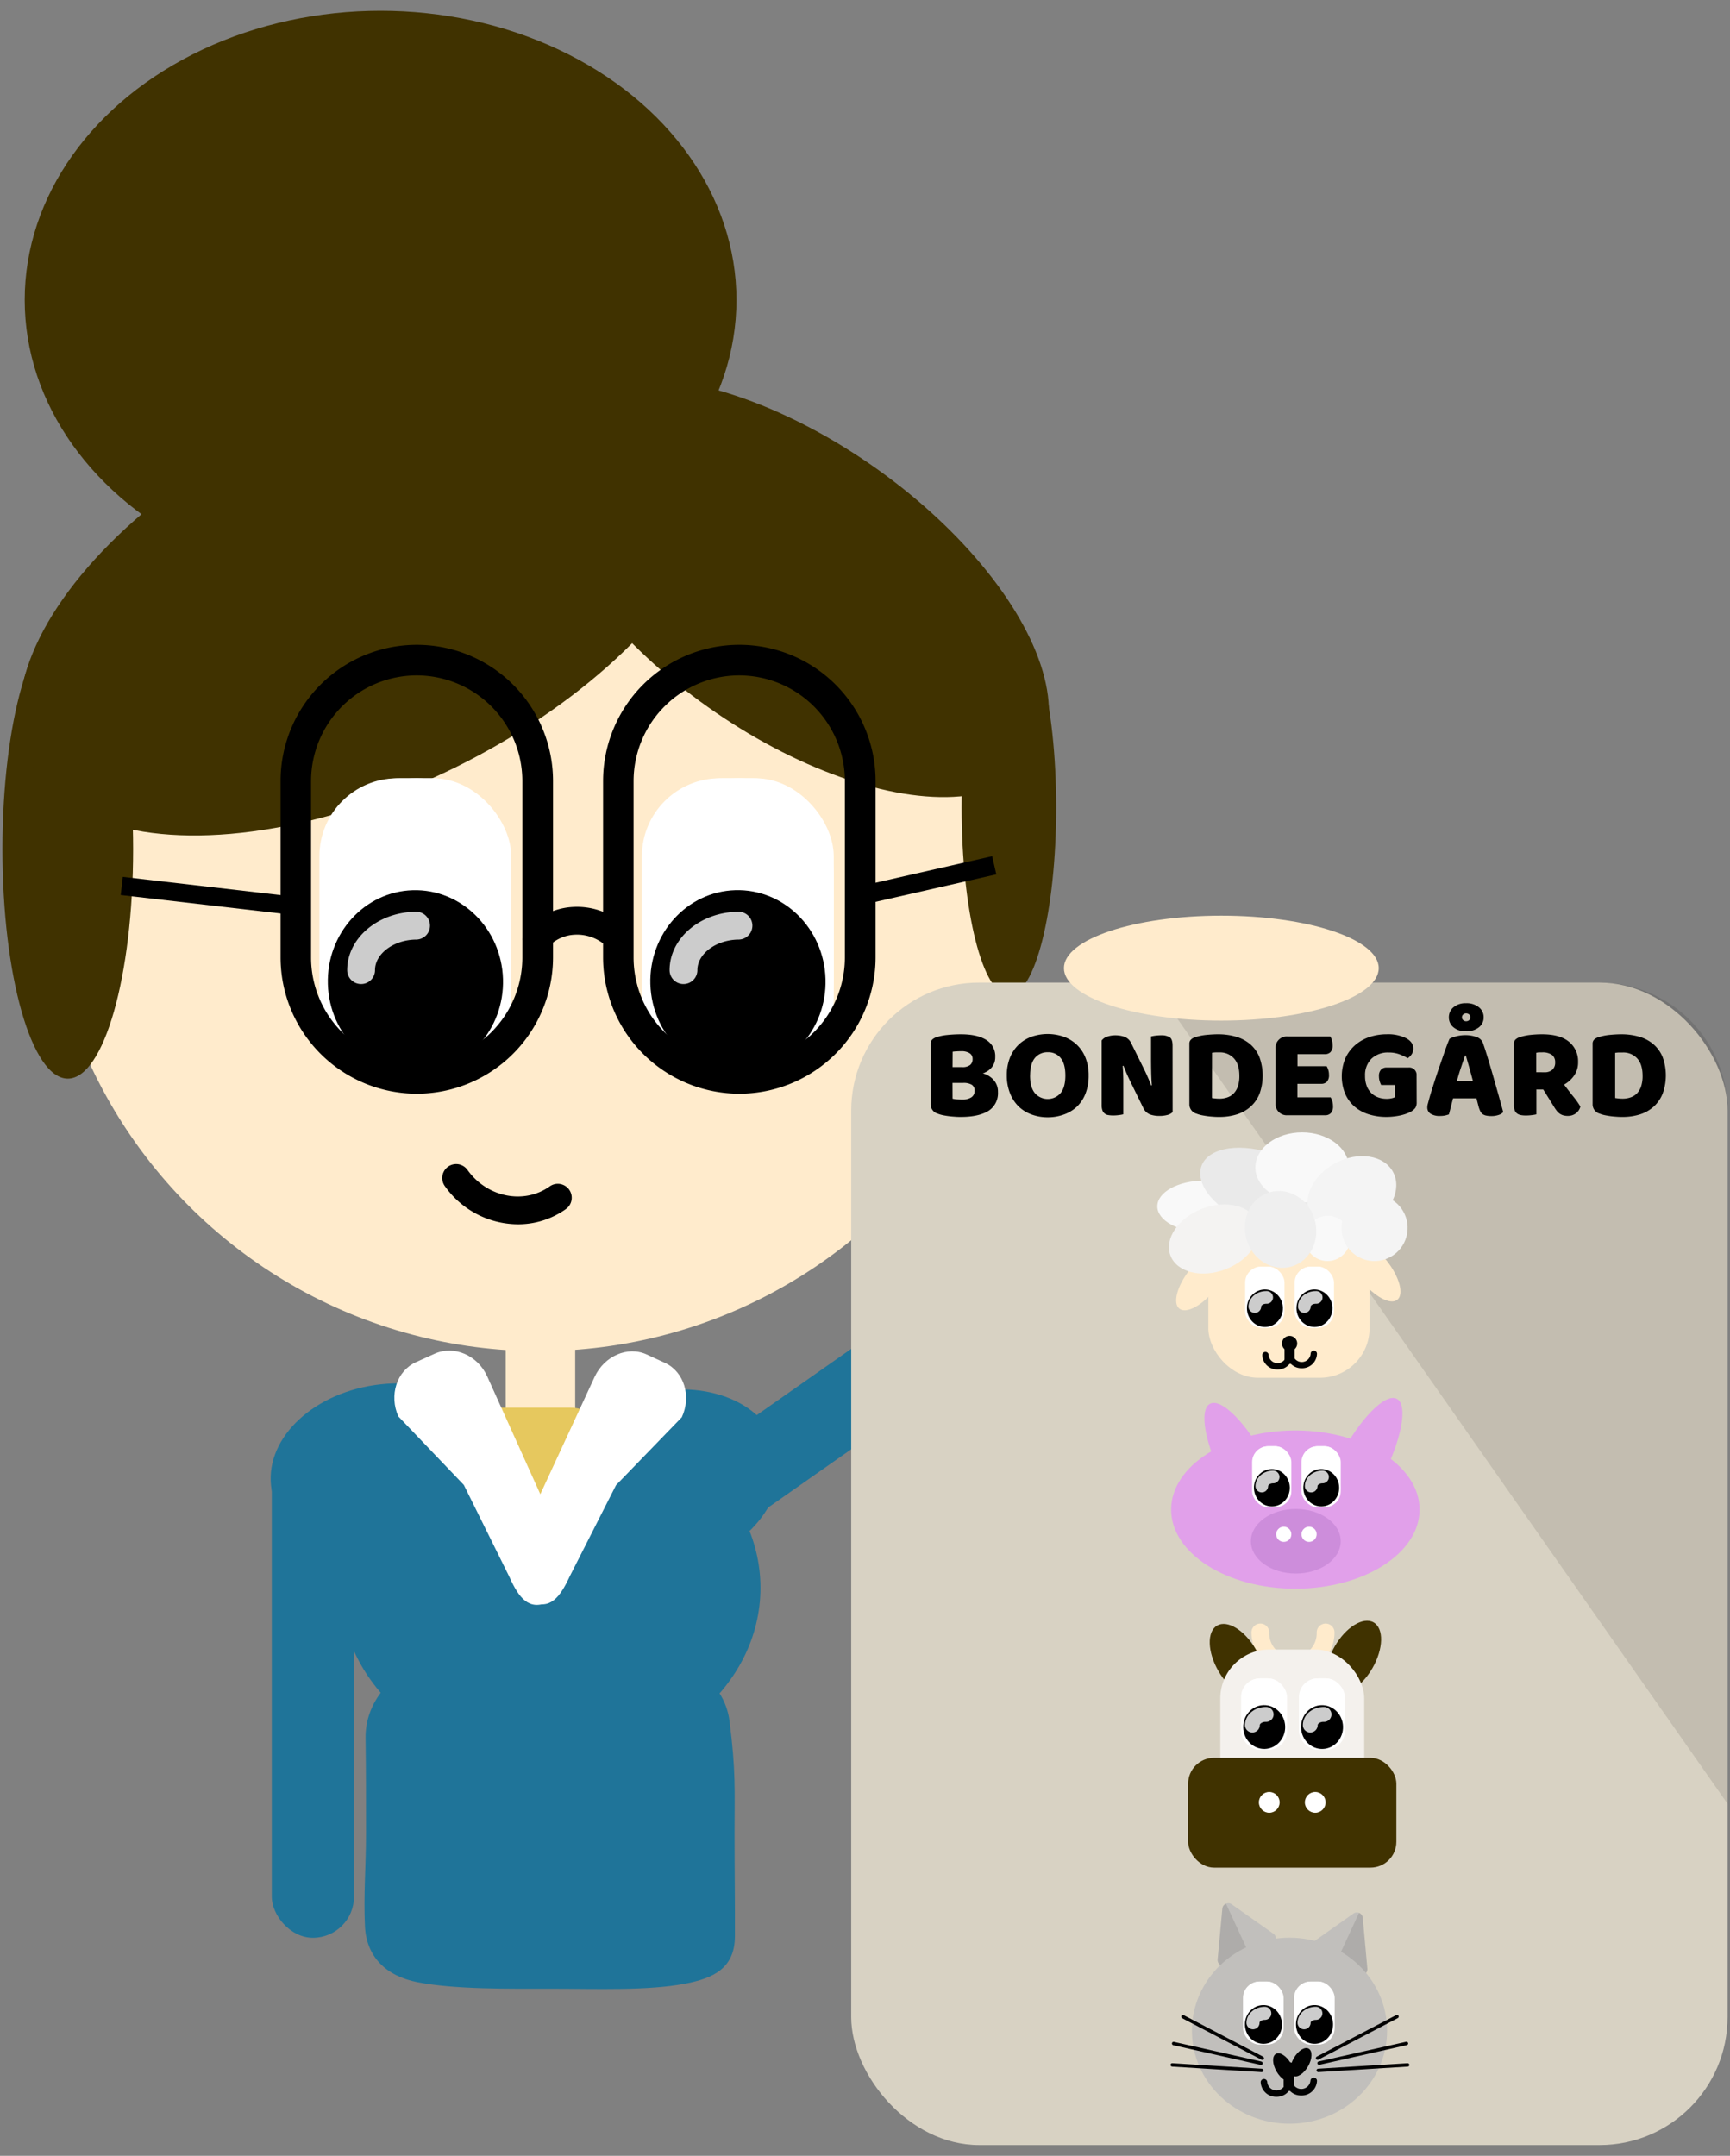 <svg xmlns="http://www.w3.org/2000/svg" width="610" height="760" viewBox="0 0 610 760"><rect x="0" y="0" width="610" height="760" fill="#808080" stroke="none"/><defs><style>.cls-1{fill:#ffebcc;}.cls-2{fill:#403200;}.cls-3{fill:#fff;}.cls-4{fill:#ccc;}.cls-5{fill:#1f7499;}.cls-6{fill:#e6c85e;}.cls-7{fill:#d8d2c3;}.cls-17,.cls-8{opacity:0.1;}.cls-9{fill:#020202;}.cls-10{fill:#f9f9f9;}.cls-11{fill:#eaeaea;}.cls-12{fill:#f4f3f2;}.cls-13{fill:#f4f4f4;}.cls-14{fill:#efefef;}.cls-15{fill:#f4f1ed;}.cls-16{fill:#c1bfbc;}.cls-18{fill:#e1a0ea;}.cls-19{fill:#cd8ddb;}</style></defs><title>karakteren</title><g id="karakteren"><circle class="cls-1" cx="190.07" cy="301.82" r="174.5"/><path d="M182.57,431.6a31.74,31.74,0,0,1-25.73-13.47,4.9,4.9,0,0,1,8-5.69c6.89,9.67,19.89,12.27,29,5.8a4.9,4.9,0,1,1,5.69,8A29.06,29.06,0,0,1,182.57,431.6Z"/><ellipse class="cls-2" cx="134.19" cy="105.75" rx="125.48" ry="101.95"/><ellipse class="cls-2" cx="23.9" cy="299.37" rx="23.04" ry="80.88"/><ellipse class="cls-2" cx="355.74" cy="284.66" rx="16.67" ry="66.17"/><ellipse class="cls-2" cx="130.75" cy="209.25" rx="134.16" ry="68.15" transform="translate(-79.27 79.74) rotate(-26.34)"/><ellipse class="cls-2" cx="279.28" cy="207.22" rx="51.47" ry="104.89" transform="translate(-51.36 314.98) rotate(-54.63)"/><rect class="cls-3" x="227.32" y="274.37" width="66.66" height="104.89" rx="27.45"/><rect class="cls-3" x="226.34" y="274.37" width="66.66" height="104.89" rx="27.45"/><rect class="cls-3" x="227.32" y="274.37" width="66.66" height="104.89" rx="33.33"/><path d="M260.65,385.57a48.09,48.09,0,0,1-48-48V275.35a48,48,0,1,1,96.08,0v62.18A48.09,48.09,0,0,1,260.65,385.57Zm0-147.47a37.29,37.29,0,0,0-37.25,37.25v62.18a37.25,37.25,0,1,0,74.5,0V275.35A37.29,37.29,0,0,0,260.65,238.1Z"/><ellipse cx="260.17" cy="346.06" rx="30.89" ry="32.23" transform="translate(-10.24 7.94) rotate(-1.72)"/><path class="cls-4" d="M241,346.91a4.9,4.9,0,0,1-4.9-4.9c0-11.35,11-20.59,24.51-20.59a4.91,4.91,0,0,1,0,9.81c-8,0-14.71,4.93-14.71,10.78A4.9,4.9,0,0,1,241,346.91Z"/><rect class="cls-3" x="113.6" y="274.37" width="66.66" height="104.89" rx="27.45"/><rect class="cls-3" x="112.62" y="274.37" width="66.66" height="104.89" rx="27.45"/><rect class="cls-3" x="113.6" y="274.37" width="66.66" height="104.89" rx="33.33"/><path d="M146.93,385.57a48.09,48.09,0,0,1-48-48V275.35a48,48,0,1,1,96.07,0v62.18A48.09,48.09,0,0,1,146.93,385.57Zm0-147.47a37.29,37.29,0,0,0-37.25,37.25v62.18a37.25,37.25,0,1,0,74.5,0V275.35A37.29,37.29,0,0,0,146.93,238.1Z"/><ellipse cx="146.45" cy="346.06" rx="30.89" ry="32.23" transform="translate(-10.29 4.54) rotate(-1.72)"/><path class="cls-4" d="M127.33,346.91a4.9,4.9,0,0,1-4.91-4.9c0-11.35,11-20.59,24.51-20.59a4.91,4.91,0,0,1,0,9.81c-8,0-14.7,4.93-14.7,10.78A4.9,4.9,0,0,1,127.33,346.91Z"/><path d="M189.12,336a4.89,4.89,0,0,1-3.73-8.08,23.45,23.45,0,0,1,16.66-8.19,25.1,25.1,0,0,1,17.8,6.06,4.9,4.9,0,1,1-6.37,7.45,15.3,15.3,0,0,0-10.87-3.72,13.72,13.72,0,0,0-9.77,4.77A4.89,4.89,0,0,1,189.12,336Z"/><rect x="42.73" y="312.65" width="61.76" height="6.44" transform="translate(36.74 -6.36) rotate(6.59)"/><rect x="302.67" y="307.12" width="48.52" height="6.57" transform="translate(-60.74 80.3) rotate(-12.82)"/><rect class="cls-1" x="178.3" y="459.65" width="24.51" height="75.48" rx="11.27"/><ellipse class="cls-5" cx="194.08" cy="559.77" rx="74.06" ry="62.76"/><path class="cls-5" d="M259,646.21c0,13.19.18,24.21.13,36.35-.05,11.31-7.49,14.83-17.65,16.77-13.11,2.5-31.3,1.76-46.77,1.76s-34.2.28-47.48-2.3c-11.28-2.19-18-9.09-18.54-19.6-.55-11.17.37-21.1.37-33,0-12,0-21.72-.16-33.36-.34-26.16,37.27-38.8,65.91-38.8,25.65,0,59.52,10.09,62.4,32.6C259.51,624.37,259,631.27,259,646.21Z"/><rect class="cls-5" x="95.83" y="509.98" width="28.99" height="173.15" rx="14.49"/><ellipse class="cls-5" cx="137.65" cy="519.21" rx="42.35" ry="31.38" transform="translate(-55.25 17.89) rotate(-6.2)"/><rect class="cls-5" x="305.07" y="392.98" width="28.99" height="173.15" rx="14.49" transform="translate(528.86 -57.37) rotate(54.97)"/><ellipse class="cls-5" cx="233.48" cy="522.21" rx="42.35" ry="31.38" transform="translate(-139.09 88.15) rotate(-16.55)"/><rect class="cls-6" x="160.67" y="496.25" width="56.45" height="32.04" rx="16.02"/><path class="cls-3" d="M192.74,564.71l.53.09c-6.78,3.05-10.29-1.41-13.66-8.89l-16.06-32.42-23.08-24.14c-3.36-7.47-.57-16.09,6.21-19.15l6.64-3c6.79-3,15.09.56,18.46,8L199,545.57C202.32,553,199.52,561.66,192.74,564.71Z"/><path class="cls-3" d="M187.73,564.5l-.53.09c6.66,3.08,10.2-1.35,13.65-8.79l16.36-32.23,23.19-23.94c3.45-7.43.81-16-5.85-19.13l-6.52-3c-6.67-3.08-14.93.48-18.37,7.91l-27.78,60C178.44,552.81,181.07,561.42,187.73,564.5Z"/><rect class="cls-7" x="300.14" y="346.4" width="309" height="409.8" rx="45.13"/><path d="M338.87,393.75c-.51,0-1.12,0-1.82-.05s-1.42-.09-2.17-.18-1.48-.2-2.21-.34a11,11,0,0,1-2-.57,3.39,3.39,0,0,1-2.51-3.33V368a2,2,0,0,1,.52-1.49,3.71,3.71,0,0,1,1.44-.84,17.78,17.78,0,0,1,3.87-.8,46.8,46.8,0,0,1,4.79-.25c3.89,0,6.89.66,9,2a6.66,6.66,0,0,1,3.14,6.07,5.47,5.47,0,0,1-1.18,3.53,6.8,6.8,0,0,1-3.2,2.17,7.89,7.89,0,0,1,3.81,2.32,6.09,6.09,0,0,1,1.53,4.24,7.4,7.4,0,0,1-3.35,6.68C346.28,393,343.07,393.75,338.87,393.75Zm-3-17.56h3.33a4.45,4.45,0,0,0,2.85-.73,2.61,2.61,0,0,0,.89-2.14,2.28,2.28,0,0,0-1-2,5.28,5.28,0,0,0-3.08-.73c-.45,0-1,0-1.57.05a11.8,11.8,0,0,0-1.39.13Zm0,11.13a7.9,7.9,0,0,0,1.64.25c.67.05,1.31.07,1.92.07a5.67,5.67,0,0,0,3-.75,2.59,2.59,0,0,0,1.21-2.35,2.34,2.34,0,0,0-1-2.14,5.7,5.7,0,0,0-3.05-.64h-3.74Z"/><path d="M355,379.16a16.7,16.7,0,0,1,1.11-6.3,13.16,13.16,0,0,1,3.06-4.58,13,13,0,0,1,4.56-2.8,17.25,17.25,0,0,1,11.35,0,13.29,13.29,0,0,1,4.59,2.8,12.91,12.91,0,0,1,3.07,4.58,16.51,16.51,0,0,1,1.12,6.3,17,17,0,0,1-1.09,6.31,12.67,12.67,0,0,1-3,4.61,13,13,0,0,1-4.58,2.8,16.7,16.7,0,0,1-5.74,1,16.49,16.49,0,0,1-5.75-1,12.77,12.77,0,0,1-4.56-2.85,13.13,13.13,0,0,1-3-4.61A16.66,16.66,0,0,1,355,379.16Zm8.2,0c0,2.76.57,4.83,1.69,6.2a6,6,0,0,0,9.07,0q1.69-2.06,1.69-6.2T374,373a5.52,5.52,0,0,0-4.54-2.05,5.66,5.66,0,0,0-4.54,2Q363.22,375,363.22,379.16Z"/><path d="M413.47,392.06a4,4,0,0,1-1.84,1,10.69,10.69,0,0,1-2.9.34,9.87,9.87,0,0,1-3.19-.5,4.42,4.42,0,0,1-2.46-2.41l-4.52-9.21q-.68-1.42-1.23-2.67c-.36-.84-.76-1.8-1.18-2.9l-.28.05q.18,2.46.21,5c0,1.71,0,3.38,0,5v7.07a12.5,12.5,0,0,1-1.53.27,15.51,15.51,0,0,1-2,.14,10.33,10.33,0,0,1-1.77-.14,2.52,2.52,0,0,1-2.06-1.66,5.28,5.28,0,0,1-.27-1.85V366.8a3.87,3.87,0,0,1,2-1.37,8.74,8.74,0,0,1,2.83-.45,9.82,9.82,0,0,1,3.21.52,4.37,4.37,0,0,1,2.44,2.39l4.56,9.22c.46.94.87,1.83,1.23,2.66s.76,1.8,1.19,2.9l.23-.05c-.12-1.64-.2-3.28-.23-4.92s-.05-3.28-.05-4.93v-7.38a12.85,12.85,0,0,1,1.53-.28,15.59,15.59,0,0,1,2-.13,5.5,5.5,0,0,1,3.06.7c.69.47,1,1.45,1,2.94Z"/><path d="M429.89,393.75c-.52,0-1.11,0-1.78-.05s-1.36-.09-2.07-.18-1.43-.2-2.15-.34a11.45,11.45,0,0,1-2-.57,3.4,3.4,0,0,1-2.51-3.33V368a2,2,0,0,1,.53-1.49,3.66,3.66,0,0,1,1.43-.84,19.09,19.09,0,0,1,4.15-.84c1.46-.14,2.77-.21,3.92-.21a22.39,22.39,0,0,1,6.46.87,13.38,13.38,0,0,1,5,2.67,12,12,0,0,1,3.21,4.53,19,19,0,0,1,.05,12.84,12.19,12.19,0,0,1-3.13,4.56,13.1,13.1,0,0,1-4.85,2.76A20.25,20.25,0,0,1,429.89,393.75Zm-2.55-6.66c.33.06.74.12,1.23.16a13.24,13.24,0,0,0,1.37.07,8.43,8.43,0,0,0,2.85-.46,5.66,5.66,0,0,0,2.23-1.41,6.63,6.63,0,0,0,1.46-2.48,11.42,11.42,0,0,0,.52-3.68q0-4.1-1.91-6.17A6.6,6.6,0,0,0,430,371c-.42,0-.86,0-1.3,0s-.89.07-1.34.13Z"/><path d="M449.77,369.63a3.94,3.94,0,0,1,4.24-4.24h15.05a5.53,5.53,0,0,1,.57,1.32,5.79,5.79,0,0,1,.25,1.73,3.32,3.32,0,0,1-.75,2.46,2.73,2.73,0,0,1-2,.73h-9.62v4.24h10.26a5.49,5.49,0,0,1,.57,1.3,5.66,5.66,0,0,1,.25,1.71,3.41,3.41,0,0,1-.73,2.47,2.66,2.66,0,0,1-2,.73h-8.39v4.78h11.72a5.81,5.81,0,0,1,.57,1.33,5.74,5.74,0,0,1,.25,1.73,3.42,3.42,0,0,1-.75,2.48,2.64,2.64,0,0,1-2,.76H454a3.94,3.94,0,0,1-4.24-4.24Z"/><path d="M499.52,388.51a3.55,3.55,0,0,1-.5,2.09,5.3,5.3,0,0,1-1.6,1.33,10.68,10.68,0,0,1-1.59.7,17.54,17.54,0,0,1-2.1.6,24.11,24.11,0,0,1-2.4.38,23,23,0,0,1-2.48.14,20.85,20.85,0,0,1-6.16-.89,14,14,0,0,1-5-2.69,12.82,12.82,0,0,1-3.35-4.49,16.51,16.51,0,0,1,.11-12.77,13.73,13.73,0,0,1,3.56-4.63,14.9,14.9,0,0,1,5.06-2.76,19.34,19.34,0,0,1,5.86-.91A14.35,14.35,0,0,1,495.8,366q2.54,1.39,2.53,3.63a3.51,3.51,0,0,1-.59,2.05,4.83,4.83,0,0,1-1.37,1.37,18.26,18.26,0,0,0-2.85-1.35,10.61,10.61,0,0,0-3.85-.66,8.39,8.39,0,0,0-6.09,2.19,8.07,8.07,0,0,0-2.26,6.06,9.71,9.71,0,0,0,.62,3.63,7,7,0,0,0,1.67,2.51,6.75,6.75,0,0,0,2.41,1.46,8.77,8.77,0,0,0,2.92.48,7.36,7.36,0,0,0,1.78-.19,4.41,4.41,0,0,0,1.18-.41v-4.28H487a7,7,0,0,1-.53-1.33,5.74,5.74,0,0,1-.25-1.73,3.21,3.21,0,0,1,.75-2.37,2.66,2.66,0,0,1,1.94-.73h7.71a2.61,2.61,0,0,1,2.87,2.87Z"/><path d="M511.1,366.21a9.29,9.29,0,0,1,2.35-.87,12.71,12.71,0,0,1,3.17-.41,11.39,11.39,0,0,1,4,.66,3.49,3.49,0,0,1,2.26,2.08q.83,2.37,1.78,5.51t1.92,6.5c.63,2.24,1.26,4.44,1.87,6.61s1.14,4.1,1.59,5.77a3.71,3.71,0,0,1-1.64,1,7.78,7.78,0,0,1-2.6.39,8.1,8.1,0,0,1-1.85-.19,3.32,3.32,0,0,1-1.23-.54,2.71,2.71,0,0,1-.77-1,8.92,8.92,0,0,1-.53-1.37l-.82-3.15h-8.25c-.24.92-.49,1.86-.73,2.83s-.49,1.92-.73,2.83a12.59,12.59,0,0,1-1.35.39,8.28,8.28,0,0,1-1.71.16,6,6,0,0,1-3.44-.8,2.58,2.58,0,0,1-1.12-2.21,4.36,4.36,0,0,1,.19-1.28c.12-.43.25-.93.41-1.5.21-.83.51-1.84.89-3.06s.79-2.53,1.25-3.94.94-2.87,1.46-4.36,1-2.89,1.46-4.22.87-2.5,1.25-3.53S510.89,366.75,511.1,366.21Zm-.23-7.57a4.49,4.49,0,0,1,1.65-3.56,6.47,6.47,0,0,1,4.37-1.41,6.87,6.87,0,0,1,4.56,1.41,4.44,4.44,0,0,1,1.69,3.56,4.37,4.37,0,0,1-1.69,3.53,6.92,6.92,0,0,1-4.56,1.39,6.51,6.51,0,0,1-4.37-1.39A4.42,4.42,0,0,1,510.87,358.64Zm5.7,13.45c-.42,1.28-.9,2.7-1.43,4.26s-1,3.16-1.44,4.77h5.66c-.43-1.64-.86-3.25-1.3-4.81l-1.21-4.22Zm-1.09-13.45a1.29,1.29,0,0,0,.43,1,1.49,1.49,0,0,0,1,.39,1.61,1.61,0,0,0,1.12-.39,1.32,1.32,0,0,0,.43-1,1.34,1.34,0,0,0-.43-1,1.61,1.61,0,0,0-1.12-.39,1.49,1.49,0,0,0-1,.39A1.31,1.31,0,0,0,515.48,358.64Z"/><path d="M541.74,384.08v8.76a12.39,12.39,0,0,1-1.57.27,16.89,16.89,0,0,1-2.12.14,9.31,9.31,0,0,1-1.85-.16,3.19,3.19,0,0,1-1.32-.57,2.61,2.61,0,0,1-.8-1.14,5.67,5.67,0,0,1-.27-1.92V368a2,2,0,0,1,.52-1.49,3.71,3.71,0,0,1,1.44-.84,17.63,17.63,0,0,1,3.6-.8,37.74,37.74,0,0,1,4.38-.25q6.3,0,9.49,2.65a8.83,8.83,0,0,1,3.19,7.16,8,8,0,0,1-1.46,4.83,10.42,10.42,0,0,1-3.47,3.1q1.65,2.23,3.24,4.2a27.4,27.4,0,0,1,2.51,3.55,4.29,4.29,0,0,1-1.67,2.44,4.63,4.63,0,0,1-2.71.84,5.87,5.87,0,0,1-1.73-.22,4.27,4.27,0,0,1-1.28-.64,5.57,5.57,0,0,1-1-1,15.1,15.1,0,0,1-.87-1.28l-3.83-6.16Zm2.88-6.06a4,4,0,0,0,2.73-.89,3.32,3.32,0,0,0,1-2.62,3.18,3.18,0,0,0-1.12-2.63,5.69,5.69,0,0,0-3.53-.88,10.78,10.78,0,0,0-1.1,0c-.27,0-.58.08-.91.14V378Z"/><path d="M572.07,393.75c-.52,0-1.11,0-1.78-.05s-1.36-.09-2.08-.18-1.42-.2-2.14-.34a11.45,11.45,0,0,1-2-.57,3.4,3.4,0,0,1-2.51-3.33V368a2,2,0,0,1,.52-1.49,3.71,3.71,0,0,1,1.44-.84,19.09,19.09,0,0,1,4.15-.84c1.46-.14,2.77-.21,3.92-.21a22.37,22.37,0,0,1,6.45.87,13.3,13.3,0,0,1,5,2.67,12,12,0,0,1,3.22,4.53,19,19,0,0,1,0,12.84,12.3,12.3,0,0,1-3.13,4.56,13.1,13.1,0,0,1-4.85,2.76A20.25,20.25,0,0,1,572.07,393.75Zm-2.56-6.66c.34.06.75.12,1.24.16a13.19,13.19,0,0,0,1.36.07,8.35,8.35,0,0,0,2.85-.46,5.7,5.7,0,0,0,2.24-1.41,6.63,6.63,0,0,0,1.46-2.48,11.42,11.42,0,0,0,.52-3.68q0-4.1-1.91-6.17a6.6,6.6,0,0,0-5.11-2.08c-.43,0-.86,0-1.3,0s-.89.07-1.35.13Z"/><path class="cls-8" d="M609.14,391.53V635.89L406.23,346.4H564A45.26,45.26,0,0,1,609.14,391.53Z"/><rect class="cls-1" x="426.06" y="427.97" width="56.85" height="57.74" rx="17.48"/><rect class="cls-3" x="439.24" y="446.53" width="13.67" height="21.52" rx="5.63"/><rect class="cls-3" x="439.04" y="446.53" width="13.67" height="21.52" rx="5.63"/><ellipse cx="445.98" cy="461.23" rx="6.34" ry="6.61" transform="translate(-13.61 13.56) rotate(-1.72)"/><path class="cls-4" d="M442.46,462.84a2.24,2.24,0,0,1-2.24-2.24c0-3,2.81-5.45,6.26-5.45a2.24,2.24,0,1,1,0,4.47c-1.07,0-1.78.59-1.78,1A2.24,2.24,0,0,1,442.46,462.84Z"/><rect class="cls-3" x="456.7" y="446.53" width="13.67" height="21.52" rx="5.63"/><rect class="cls-3" x="456.5" y="446.53" width="13.67" height="21.52" rx="5.63"/><ellipse cx="463.44" cy="461.23" rx="6.34" ry="6.61" transform="translate(-13.6 14.08) rotate(-1.72)"/><path class="cls-4" d="M459.92,462.84a2.24,2.24,0,0,1-2.24-2.24c0-3,2.81-5.45,6.26-5.45a2.24,2.24,0,1,1,0,4.47c-1.07,0-1.79.59-1.79,1A2.23,2.23,0,0,1,459.92,462.84Z"/><circle class="cls-9" cx="454.71" cy="473.62" r="2.69"/><path class="cls-9" d="M459,482.34a5.24,5.24,0,0,1-5.37-5.08,1.12,1.12,0,0,1,2.24,0,3.14,3.14,0,0,0,6.26,0,1.12,1.12,0,0,1,2.24,0A5.24,5.24,0,0,1,459,482.34Z"/><path class="cls-9" d="M450.46,482.79a5.24,5.24,0,0,1-5.38-5.08,1.12,1.12,0,0,1,2.24,0,3.15,3.15,0,0,0,6.27,0,1.12,1.12,0,0,1,2.24,0A5.24,5.24,0,0,1,450.46,482.79Z"/><rect class="cls-9" x="452.92" y="472.73" width="3.58" height="8.06" rx="1.62"/><ellipse class="cls-1" cx="424.05" cy="451.02" rx="13.2" ry="5.66" transform="translate(-192.92 501.89) rotate(-51.48)"/><ellipse class="cls-1" cx="484.47" cy="447.88" rx="5.66" ry="13.2" transform="translate(-173.51 399.19) rotate(-38.52)"/><ellipse class="cls-10" cx="424.54" cy="425.27" rx="16.47" ry="9.06"/><ellipse class="cls-11" cx="445.66" cy="419.32" rx="12.93" ry="23.51" transform="translate(-104.74 686.73) rotate(-69.17)"/><ellipse class="cls-12" cx="427.99" cy="436.81" rx="16.38" ry="11.44" transform="translate(-127.88 181.88) rotate(-20.95)"/><ellipse class="cls-10" cx="459.12" cy="411.55" rx="16.47" ry="12.35"/><ellipse class="cls-13" cx="476.68" cy="420.88" rx="16.47" ry="12.35" transform="translate(-141.65 272.46) rotate(-27.94)"/><ellipse class="cls-10" cx="468.14" cy="436.58" rx="8.02" ry="7.94" transform="translate(-171.59 458.9) rotate(-45)"/><ellipse class="cls-13" cx="484.67" cy="432.9" rx="11.69" ry="11.66" transform="translate(-92.29 731.94) rotate(-69.17)"/><ellipse class="cls-14" cx="451.53" cy="433.4" rx="12.5" ry="13.65" transform="translate(-104.75 146.58) rotate(-16.55)"/><path class="cls-1" d="M455.91,590.14a14.66,14.66,0,0,1-14.65-14.64,3.14,3.14,0,0,1,6.28,0,8.37,8.37,0,1,0,16.73,0,3.14,3.14,0,1,1,6.28,0A14.66,14.66,0,0,1,455.91,590.14Z"/><ellipse class="cls-2" cx="474.95" cy="586.12" rx="14.12" ry="7.65" transform="matrix(0.5, -0.87, 0.87, 0.5, -270.12, 704.38)"/><ellipse class="cls-2" cx="436.21" cy="585.29" rx="7.62" ry="14.12" transform="translate(-234.2 296.52) rotate(-30)"/><rect class="cls-15" x="430.28" y="581.51" width="50.74" height="71.13" rx="17.26"/><rect class="cls-2" x="418.94" y="619.69" width="73.42" height="38.71" rx="9.12"/><circle class="cls-3" cx="447.54" cy="635.39" r="3.66"/><circle class="cls-3" cx="463.75" cy="635.39" r="3.66"/><rect class="cls-3" x="437.83" y="591.69" width="15.98" height="25.14" rx="6.58"/><rect class="cls-3" x="437.6" y="591.69" width="15.98" height="25.14" rx="6.58"/><ellipse cx="445.71" cy="608.88" rx="7.4" ry="7.72" transform="translate(-18.03 13.61) rotate(-1.72)"/><path class="cls-4" d="M441.59,610.76a2.61,2.61,0,0,1-2.61-2.62c0-3.51,3.28-6.37,7.31-6.37a2.62,2.62,0,1,1,0,5.23c-1.25,0-2.08.69-2.08,1.14A2.62,2.62,0,0,1,441.59,610.76Z"/><rect class="cls-3" x="458.23" y="591.69" width="15.98" height="25.14" rx="6.58"/><rect class="cls-3" x="458" y="591.69" width="15.98" height="25.14" rx="6.58"/><ellipse cx="466.11" cy="608.88" rx="7.4" ry="7.72" transform="translate(-18.02 14.23) rotate(-1.72)"/><path class="cls-4" d="M462,610.76a2.61,2.61,0,0,1-2.61-2.62c0-3.51,3.28-6.37,7.31-6.37a2.62,2.62,0,1,1,0,5.23c-1.25,0-2.08.69-2.08,1.14A2.62,2.62,0,0,1,462,610.76Z"/><path class="cls-16" d="M448.61,685.29l-16.33,7.55a2.07,2.07,0,0,1-2.94-2.07L431,672.85a2.06,2.06,0,0,1,1.32-1.74,2,2,0,0,1,2,.23l14.7,10.37A2.07,2.07,0,0,1,448.61,685.29Z"/><g class="cls-17"><path d="M432.28,671.11l8.28,17.9-8.28,3.83a2.07,2.07,0,0,1-2.94-2.07L431,672.85A2.06,2.06,0,0,1,432.28,671.11Z"/></g><path class="cls-16" d="M462.86,688.52l16.33,7.56a2.08,2.08,0,0,0,2.94-2.08l-1.62-17.92a2.09,2.09,0,0,0-3.27-1.51l-14.7,10.37A2.07,2.07,0,0,0,462.86,688.52Z"/><g class="cls-17"><path d="M479.19,674.34l-8.28,17.91,8.28,3.83a2.08,2.08,0,0,0,2.94-2.08l-1.62-17.92A2.06,2.06,0,0,0,479.19,674.34Z"/></g><ellipse class="cls-16" cx="454.68" cy="715.89" rx="34.41" ry="32.79"/><rect class="cls-3" x="438.49" y="698.55" width="14.11" height="22.2" rx="5.81"/><rect class="cls-3" x="438.28" y="698.55" width="14.11" height="22.2" rx="5.81"/><ellipse cx="445.44" cy="713.72" rx="6.54" ry="6.82" transform="translate(-21.16 13.65) rotate(-1.72)"/><path class="cls-4" d="M441.81,715.39a2.31,2.31,0,0,1-2.31-2.31c0-3.11,2.9-5.63,6.46-5.63a2.31,2.31,0,1,1,0,4.62c-1.11,0-1.84.6-1.84,1A2.31,2.31,0,0,1,441.81,715.39Z"/><rect class="cls-3" x="456.5" y="698.55" width="14.11" height="22.2" rx="5.81"/><rect class="cls-3" x="456.29" y="698.55" width="14.11" height="22.2" rx="5.81"/><ellipse cx="463.45" cy="713.72" rx="6.54" ry="6.82" transform="translate(-21.16 14.19) rotate(-1.72)"/><path class="cls-4" d="M459.82,715.39a2.32,2.32,0,0,1-2.31-2.31c0-3.11,2.9-5.63,6.46-5.63a2.31,2.31,0,1,1,0,4.62c-1.11,0-1.84.6-1.84,1A2.31,2.31,0,0,1,459.82,715.39Z"/><circle class="cls-9" cx="454.45" cy="729.74" r="2.77"/><path class="cls-9" d="M458.83,738.73a5.41,5.41,0,0,1-5.54-5.24,1.16,1.16,0,0,1,2.31,0,3.25,3.25,0,0,0,6.47,0,1.16,1.16,0,0,1,2.31,0A5.41,5.41,0,0,1,458.83,738.73Z"/><path class="cls-9" d="M450.06,739.2a5.41,5.41,0,0,1-5.54-5.25,1.16,1.16,0,0,1,2.31,0,3.24,3.24,0,0,0,6.46,0,1.16,1.16,0,0,1,2.31,0A5.41,5.41,0,0,1,450.06,739.2Z"/><rect class="cls-9" x="452.6" y="728.82" width="3.69" height="8.31" rx="1.67"/><ellipse class="cls-9" cx="455.81" cy="728.82" rx="5.5" ry="2.89" transform="matrix(0.5, -0.87, 0.87, 0.5, -403.27, 759.15)"/><ellipse class="cls-9" cx="452.62" cy="728.82" rx="2.89" ry="5.5" transform="translate(-303.77 323.96) rotate(-30)"/><rect class="cls-9" x="412.67" y="728.33" width="32.81" height="1.2" rx="0.6" transform="translate(45.58 -24.98) rotate(3.52)"/><rect class="cls-9" x="412.76" y="723.3" width="32.81" height="1.2" rx="0.6" transform="translate(169.71 -76.66) rotate(12.7)"/><rect class="cls-9" x="414.67" y="717.67" width="32.81" height="1.2" rx="0.6" transform="translate(381.86 -117.98) rotate(27.6)"/><rect class="cls-9" x="464.16" y="728.33" width="32.81" height="1.2" rx="0.6" transform="translate(1004.99 1426.97) rotate(176.48)"/><rect class="cls-9" x="464.06" y="723.3" width="32.81" height="1.2" rx="0.6" transform="translate(1108.37 1324.41) rotate(167.3)"/><rect class="cls-9" x="462.16" y="717.67" width="32.81" height="1.2" rx="0.6" transform="translate(1235.46 1133.05) rotate(152.4)"/><ellipse class="cls-18" cx="456.74" cy="532.18" rx="43.8" ry="27.89"/><ellipse class="cls-18" cx="479.88" cy="517.23" rx="27.23" ry="8.29" transform="translate(-200.87 702.66) rotate(-62.38)"/><ellipse class="cls-18" cx="439.27" cy="519.02" rx="8.29" ry="27.23" transform="translate(-190.55 262.77) rotate(-27.62)"/><rect class="cls-3" x="441.7" y="509.85" width="13.64" height="21.46" rx="5.61"/><rect class="cls-3" x="441.5" y="509.85" width="13.64" height="21.46" rx="5.61"/><ellipse cx="448.42" cy="524.51" rx="6.32" ry="6.59" transform="translate(-15.5 13.66) rotate(-1.72)"/><path class="cls-4" d="M444.91,526.12a2.23,2.23,0,0,1-2.23-2.23c0-3,2.8-5.44,6.24-5.44a2.23,2.23,0,1,1,0,4.46c-1.07,0-1.78.59-1.78,1A2.23,2.23,0,0,1,444.91,526.12Z"/><rect class="cls-3" x="459.11" y="509.85" width="13.64" height="21.46" rx="5.61"/><rect class="cls-3" x="458.91" y="509.85" width="13.64" height="21.46" rx="5.61"/><ellipse cx="465.83" cy="524.51" rx="6.32" ry="6.59" transform="translate(-15.49 14.18) rotate(-1.72)"/><path class="cls-4" d="M462.32,526.12a2.23,2.23,0,0,1-2.24-2.23c0-3,2.8-5.44,6.25-5.44a2.23,2.23,0,1,1,0,4.46c-1.07,0-1.78.59-1.78,1A2.23,2.23,0,0,1,462.32,526.12Z"/><ellipse class="cls-19" cx="456.9" cy="543.34" rx="15.84" ry="11.38"/><circle class="cls-3" cx="452.66" cy="540.89" r="2.68"/><circle class="cls-3" cx="461.58" cy="540.89" r="2.68"/><ellipse class="cls-1" cx="430.64" cy="341.3" rx="55.5" ry="18.5"/></g></svg>
